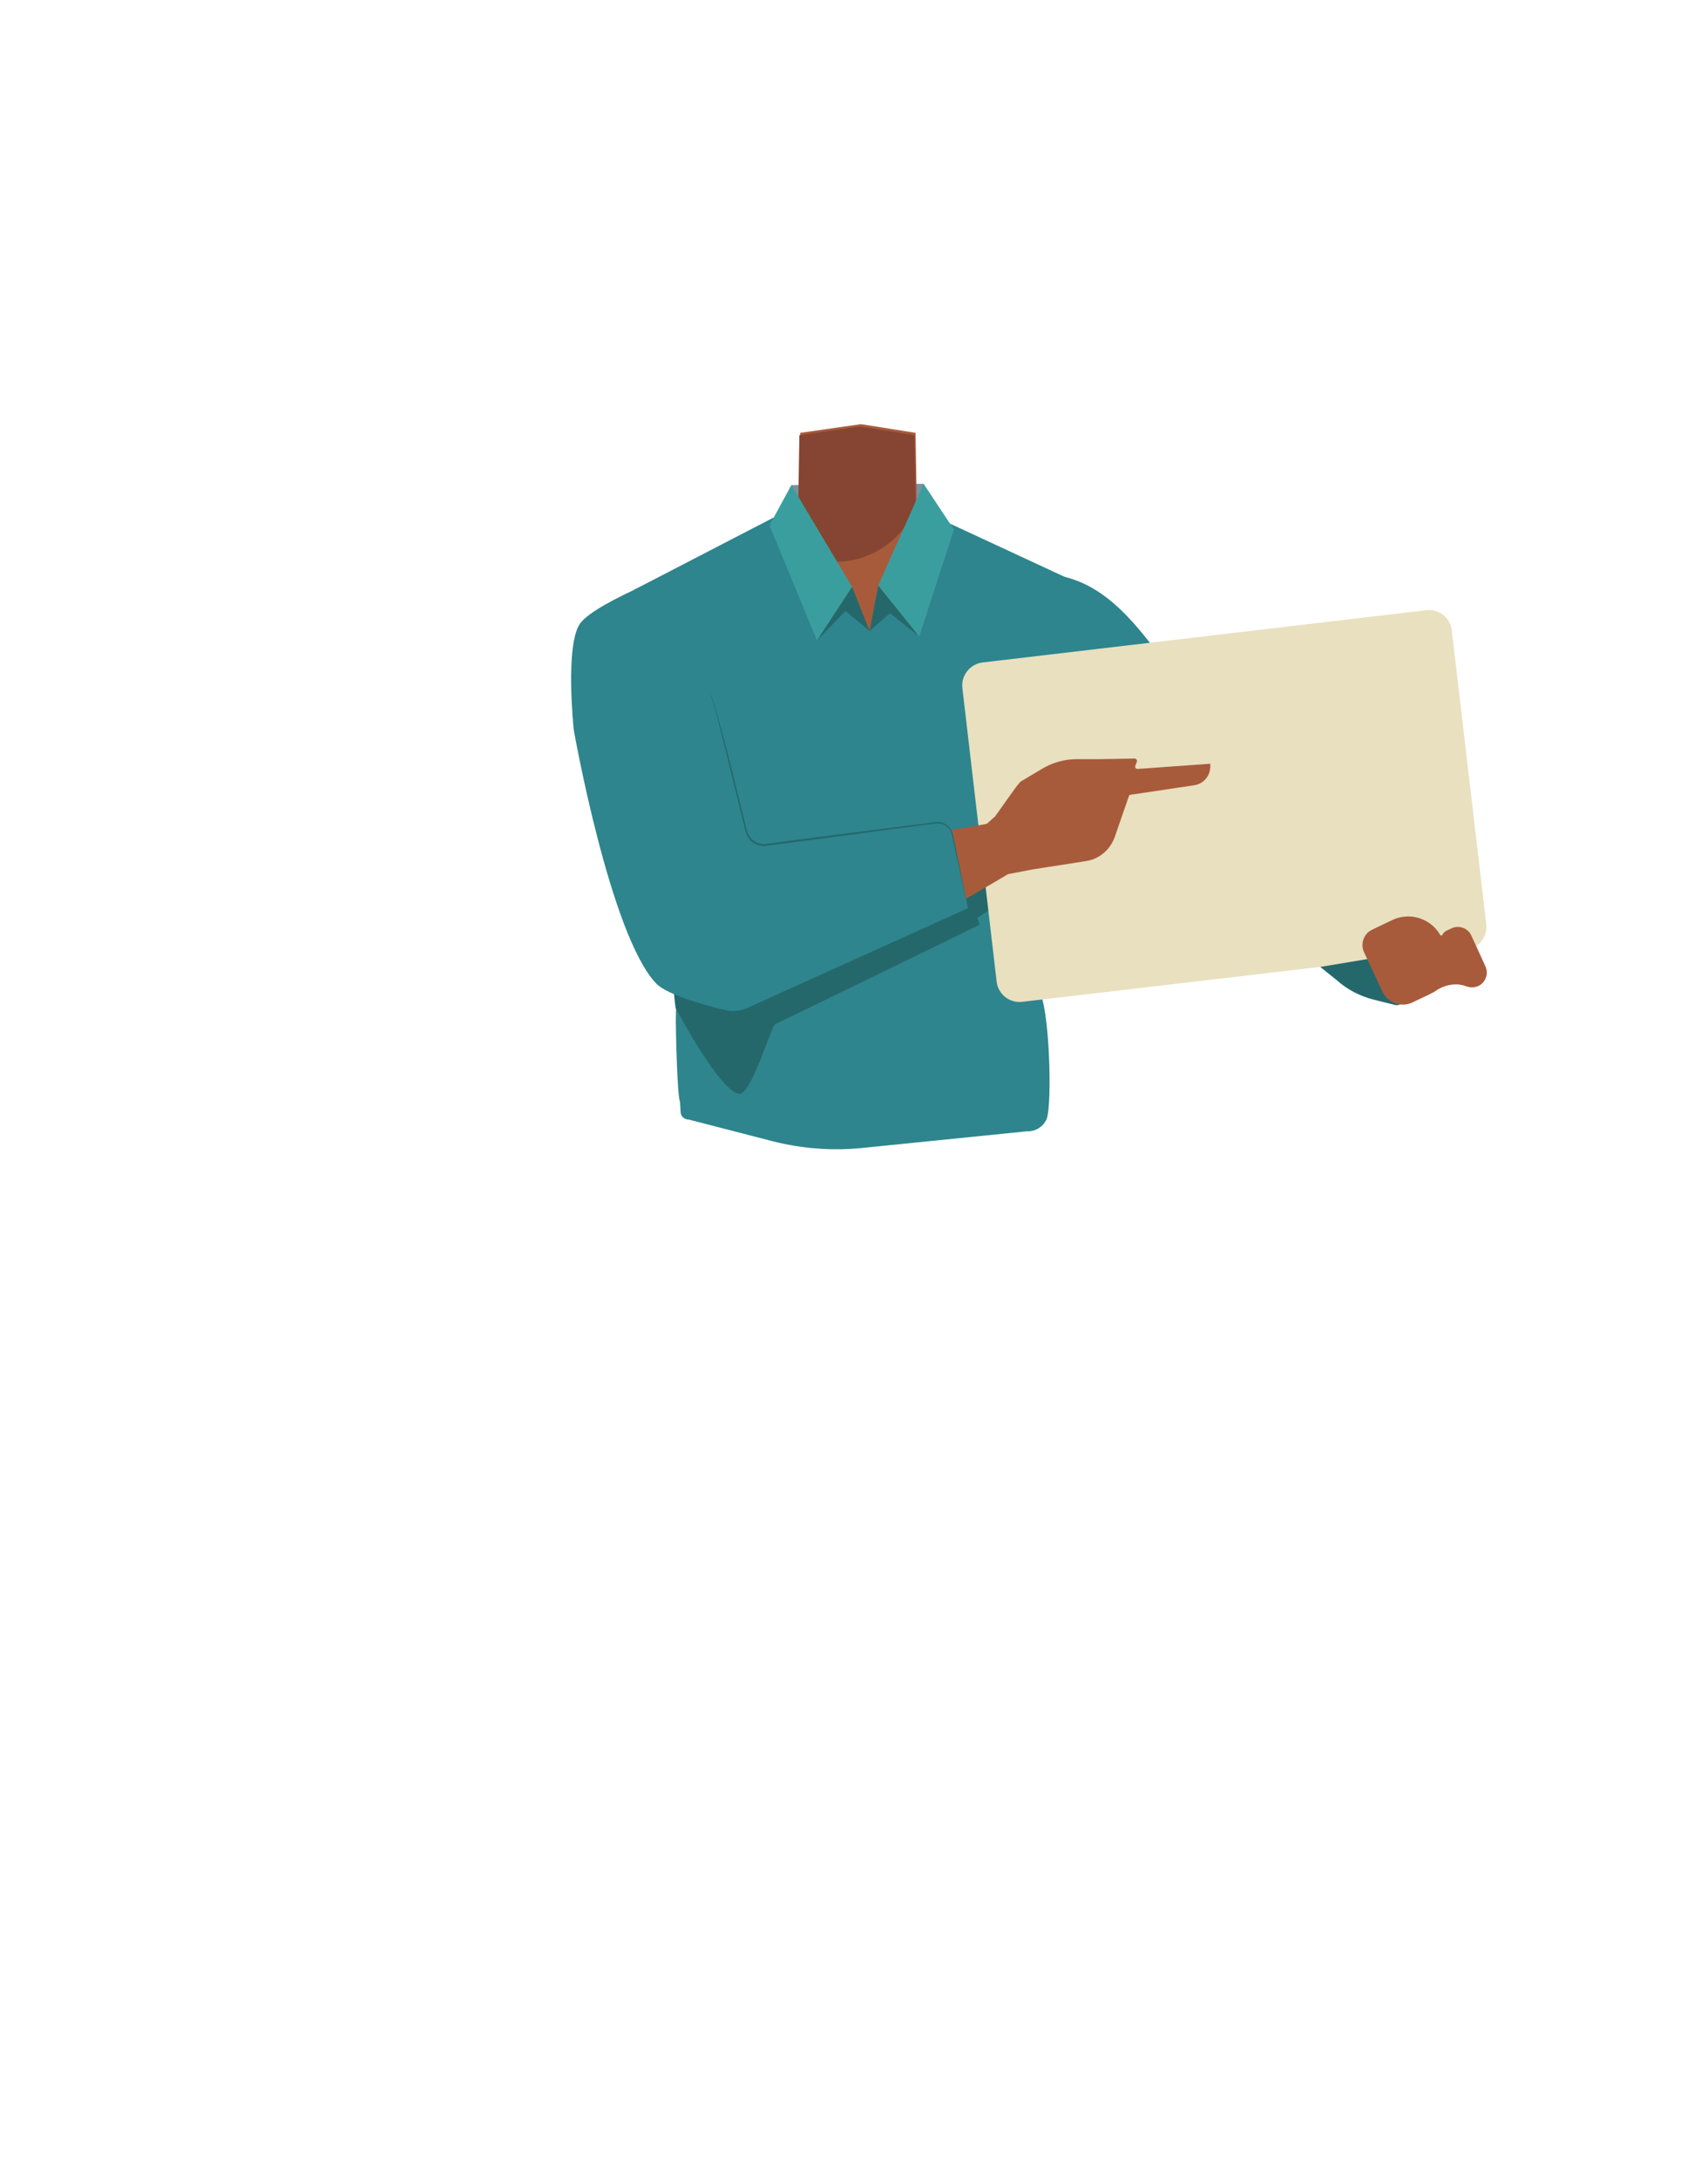 <?xml version="1.0" encoding="utf-8"?>
<!-- Generator: Adobe Illustrator 26.0.3, SVG Export Plug-In . SVG Version: 6.00 Build 0)  -->
<svg version="1.1" id="Layer_1" xmlns="http://www.w3.org/2000/svg" xmlns:xlink="http://www.w3.org/1999/xlink" x="0px" y="0px"
	 viewBox="0 0 788 1005" style="enable-background:new 0 0 788 1005;" xml:space="preserve">
<style type="text/css">
	.st0{fill:#7A919E;}
	.st1{fill:#A85B3B;}
	.st2{fill:#2E858E;}
	.st3{fill:#9F9D8A;stroke:#000000;stroke-width:3.389;stroke-miterlimit:10;}
	.st4{fill:#25686B;}
	.st5{fill:#E8E0BF;}
	.st6{fill:#854532;}
	.st7{fill:#3B9E9E;}
</style>
<polygon class="st0" points="364.2,253 365.1,223.7 426.1,223.1 425.8,253 "/>
<polygon class="st1" points="397.2,195.6 422.4,199.6 423.4,258.1 399.5,295.1 368.2,258.1 369.2,199.6 "/>
<path class="st2" d="M458.2,310.2c12,25.2,41.3,39.1,41.3,39.1s53.5,33.1,71,44.4c8.3,5.4,25.4,16.8,39.4-3.7l0,0
	c11.4-16.8-2.9-30.6-10.3-36.5c-15.1-11.9-48.3-32.9-61-47.1c-9.5-10.6-23.5-34.4-47.1-40.3c0,0-15.3-3.1-28.5,12.1l-0.5,0.6
	C454.9,287.4,453.3,299.8,458.2,310.2z"/>
<path class="st3" d="M324.9,283.4c17.9,21.3,18.4,53.8,18.4,53.8s7.9,62.3,10.8,83c1.4,9.8,4.6,30.1-19.6,34.2l0,0
	c-20,3.4-26.6-15.4-28.9-24.6c-4.6-18.8-9.9-57.6-17.6-75.2c-5.7-12.9-19.6-30.8-15.2-54.7c0,0,1.5-20,20.9-25.6l0.8-0.2
	C305.6,271,317.5,274.6,324.9,283.4L324.9,283.4z"/>
<path class="st2" d="M311.8,471.5l1.6-133.3l-20.7-66.3l65.5-33.9l43.1,52.9l36.6-49.6l65.3,30.3l-10.4,101.9L466,446.1l13.3,10.9
	c4.8,6.3,6.3,51.5,3.6,59l0,0c-1.6,3.7-5.3,5.9-9.1,5.7l-76.1,7.7c-13.8,1.4-27.8,0.3-41.2-3.1l-38.7-10c-2.1,0-3.8-1.5-3.8-3.6
	l-0.3-4.7C312.4,505.1,311.8,474.6,311.8,471.5z"/>
<path class="st4" d="M458.3,407.3l1.3,10.3l-8.7,5.7l1.1,3.1c-26.8,13.2-93.8,45.7-94.4,45.9c-1.6,0.6-10.9,32.1-16.3,32.1
	c-8.8,0-29.6-39.6-29.6-39.6s-2.1-14,0.2-13.5s124-46.3,126.9-45.6C441.6,406.4,458.3,407.3,458.3,407.3z"/>
<path class="st5" d="M453.3,305.5L658,281.4c5.9-0.7,11.2,3.6,11.8,9.4l15.9,135.4c0.7,5.9-3.6,11.2-9.4,11.8l-204.7,24
	c-5.9,0.7-11.2-3.6-11.8-9.4L444,317.3C443.3,311.6,447.5,306.2,453.3,305.5z"/>
<path class="st1" d="M667.5,429.1l2.2-1c3.4-1.6,7.6-0.1,9.1,3.3l6.5,14.2c1.6,3.4,0.1,7.6-3.3,9.1l0,0c-3.4,1.6-7.6,0.1-9.1-3.3
	l-7.6-16.4C664.3,432.7,665.3,430.1,667.5,429.1z"/>
<path class="st4" d="M609.1,445.9l40.9-6.8l-2.1,21.1c-0.2,2.1-2.1,3.6-4,3.3c-0.2,0-0.4,0-0.5-0.1l-9.6-2.4
	c-6.3-1.6-12.2-4.6-17.1-9L609.1,445.9z"/>
<path class="st1" d="M633.1,428.7l9.4-4.5c8.5-3.9,18.6-0.3,22.6,8.2l0,0l2.2,4.8c3.8,8,0.3,17.6-7.7,21.3l0,0l-8,3.8
	c-5.2,2.4-11.2,0.2-13.7-4.8l0,0l-8.6-18.4C627.5,435.2,629.2,430.5,633.1,428.7L633.1,428.7L633.1,428.7z"/>
<path class="st1" d="M451.9,382.9l12.7,19.6c0.2,0.4,0.7,0.6,1.1,0.5l10.9-2.1l24.4-3.8c6.2-0.9,11.2-5.3,13.3-11.1l6.5-18.8
	c0.1-0.4,0.5-0.7,0.9-0.7l29.4-4.4c4.2-0.7,7.2-4.2,7.3-8.6v-1.3l-33.5,2.4c-0.8,0.1-1.4-0.7-1.1-1.5l0.7-1.8
	c0.3-0.7-0.3-1.5-1.1-1.5l-16.3,0.3h-10.4c-5.7,0-11.3,1.6-16.2,4.6l-9.4,5.6c-0.1,0.1-0.2,0.1-0.3,0.2c-1.9,2.1-2.6,3.2-6.3,8.4
	l-5.4,7.6"/>
<path class="st1" d="M309.6,433.8c-3.8-19.6,17.4-30.4,25.4-33.8c7.9-3.4,25.6-6.4,34.3-7.9c22.2-3.8,60-7.3,81.7-11.4
	c14.2-2.6,21.7-4.5,25.8,4.2c3.8,7.9-4.1,13.8-9,16.6c-19.6,11.7-62.1,36.4-84.7,45.3c-9.3,3.7-28.7,9.3-38.7,9.6
	C316.8,457.8,310.7,439.6,309.6,433.8z"/>
<path class="st2" d="M319.1,260.8c0,0-43.6,16.4-51.3,26.5c-7.3,9.6-3.1,49.3-3.1,49.3s16.8,94.9,38.1,117c5,5.2,22.6,10,31.7,12.2
	c3.4,0.8,7.1,0.5,10.3-1l101.8-46l-8.6-40.4l-91.9,12L328,322.3"/>
<polygon class="st4" points="393.1,270.6 401.2,291 390.1,281.8 376.9,295.3 "/>
<polygon class="st4" points="401.2,291 405.2,270 424.1,293.5 410.6,282.8 "/>
<g>
	<path class="st4" d="M327.7,319.9c0.2,0.2,0.3,0.4,0.4,0.7c0.2,0.4,0.6,1.8,0.8,2.2c4.5,14.8,8.4,30.8,12.1,45.7l3,12.2
		c0.8,5.6,4.6,9.5,10.6,8.3l3.1-0.4c12.8-1.8,55.3-7.1,68.8-8.8c1.7-0.2,4.6-0.7,6.3-0.7c3.3,0,6.3,2.6,6.9,5.9
		c1.4,6.4,5.5,27.2,7,34c-1-4.7-6-26.6-6.8-30.8l-0.7-3.1c-0.5-3-3.3-5.4-6.4-5.4c-1.7,0.1-4.6,0.5-6.3,0.7
		c-13.8,1.8-55.7,7.5-68.8,9.1l-3.1,0.4c-6.2,1.3-10.4-2.9-11.2-8.8l-3-12.2c-3.2-12.7-8-33.4-11.6-45.8l-0.5-1.5l-0.3-0.7
		C328,320.2,327.9,320.1,327.7,319.9L327.7,319.9z"/>
</g>
<path class="st1" d="M662.5,430.8c0,0,2.5,1,5.5,0.6s11.5,21.3,11.5,21.3l-3.2,2.1c0,0-6.9-3.2-15.1,2.9
	C662.3,451.4,662.5,430.8,662.5,430.8z"/>
<path class="st6" d="M422.5,234.3l-0.6-32.9c-0.1-0.3-0.2-0.5-0.4-0.8l-24.8-3.9l-27.9,4l-0.9,54.2c5.4,2.8,11.4,4.2,17.9,4.2
	C402.1,259,416.4,248.8,422.5,234.3z"/>
<polygon class="st7" points="355,242.3 365.1,223.7 393.1,270.6 376.9,295.3 "/>
<polygon class="st7" points="440.1,244.2 426.1,223.1 405.2,270 424.1,293.5 "/>
</svg>
